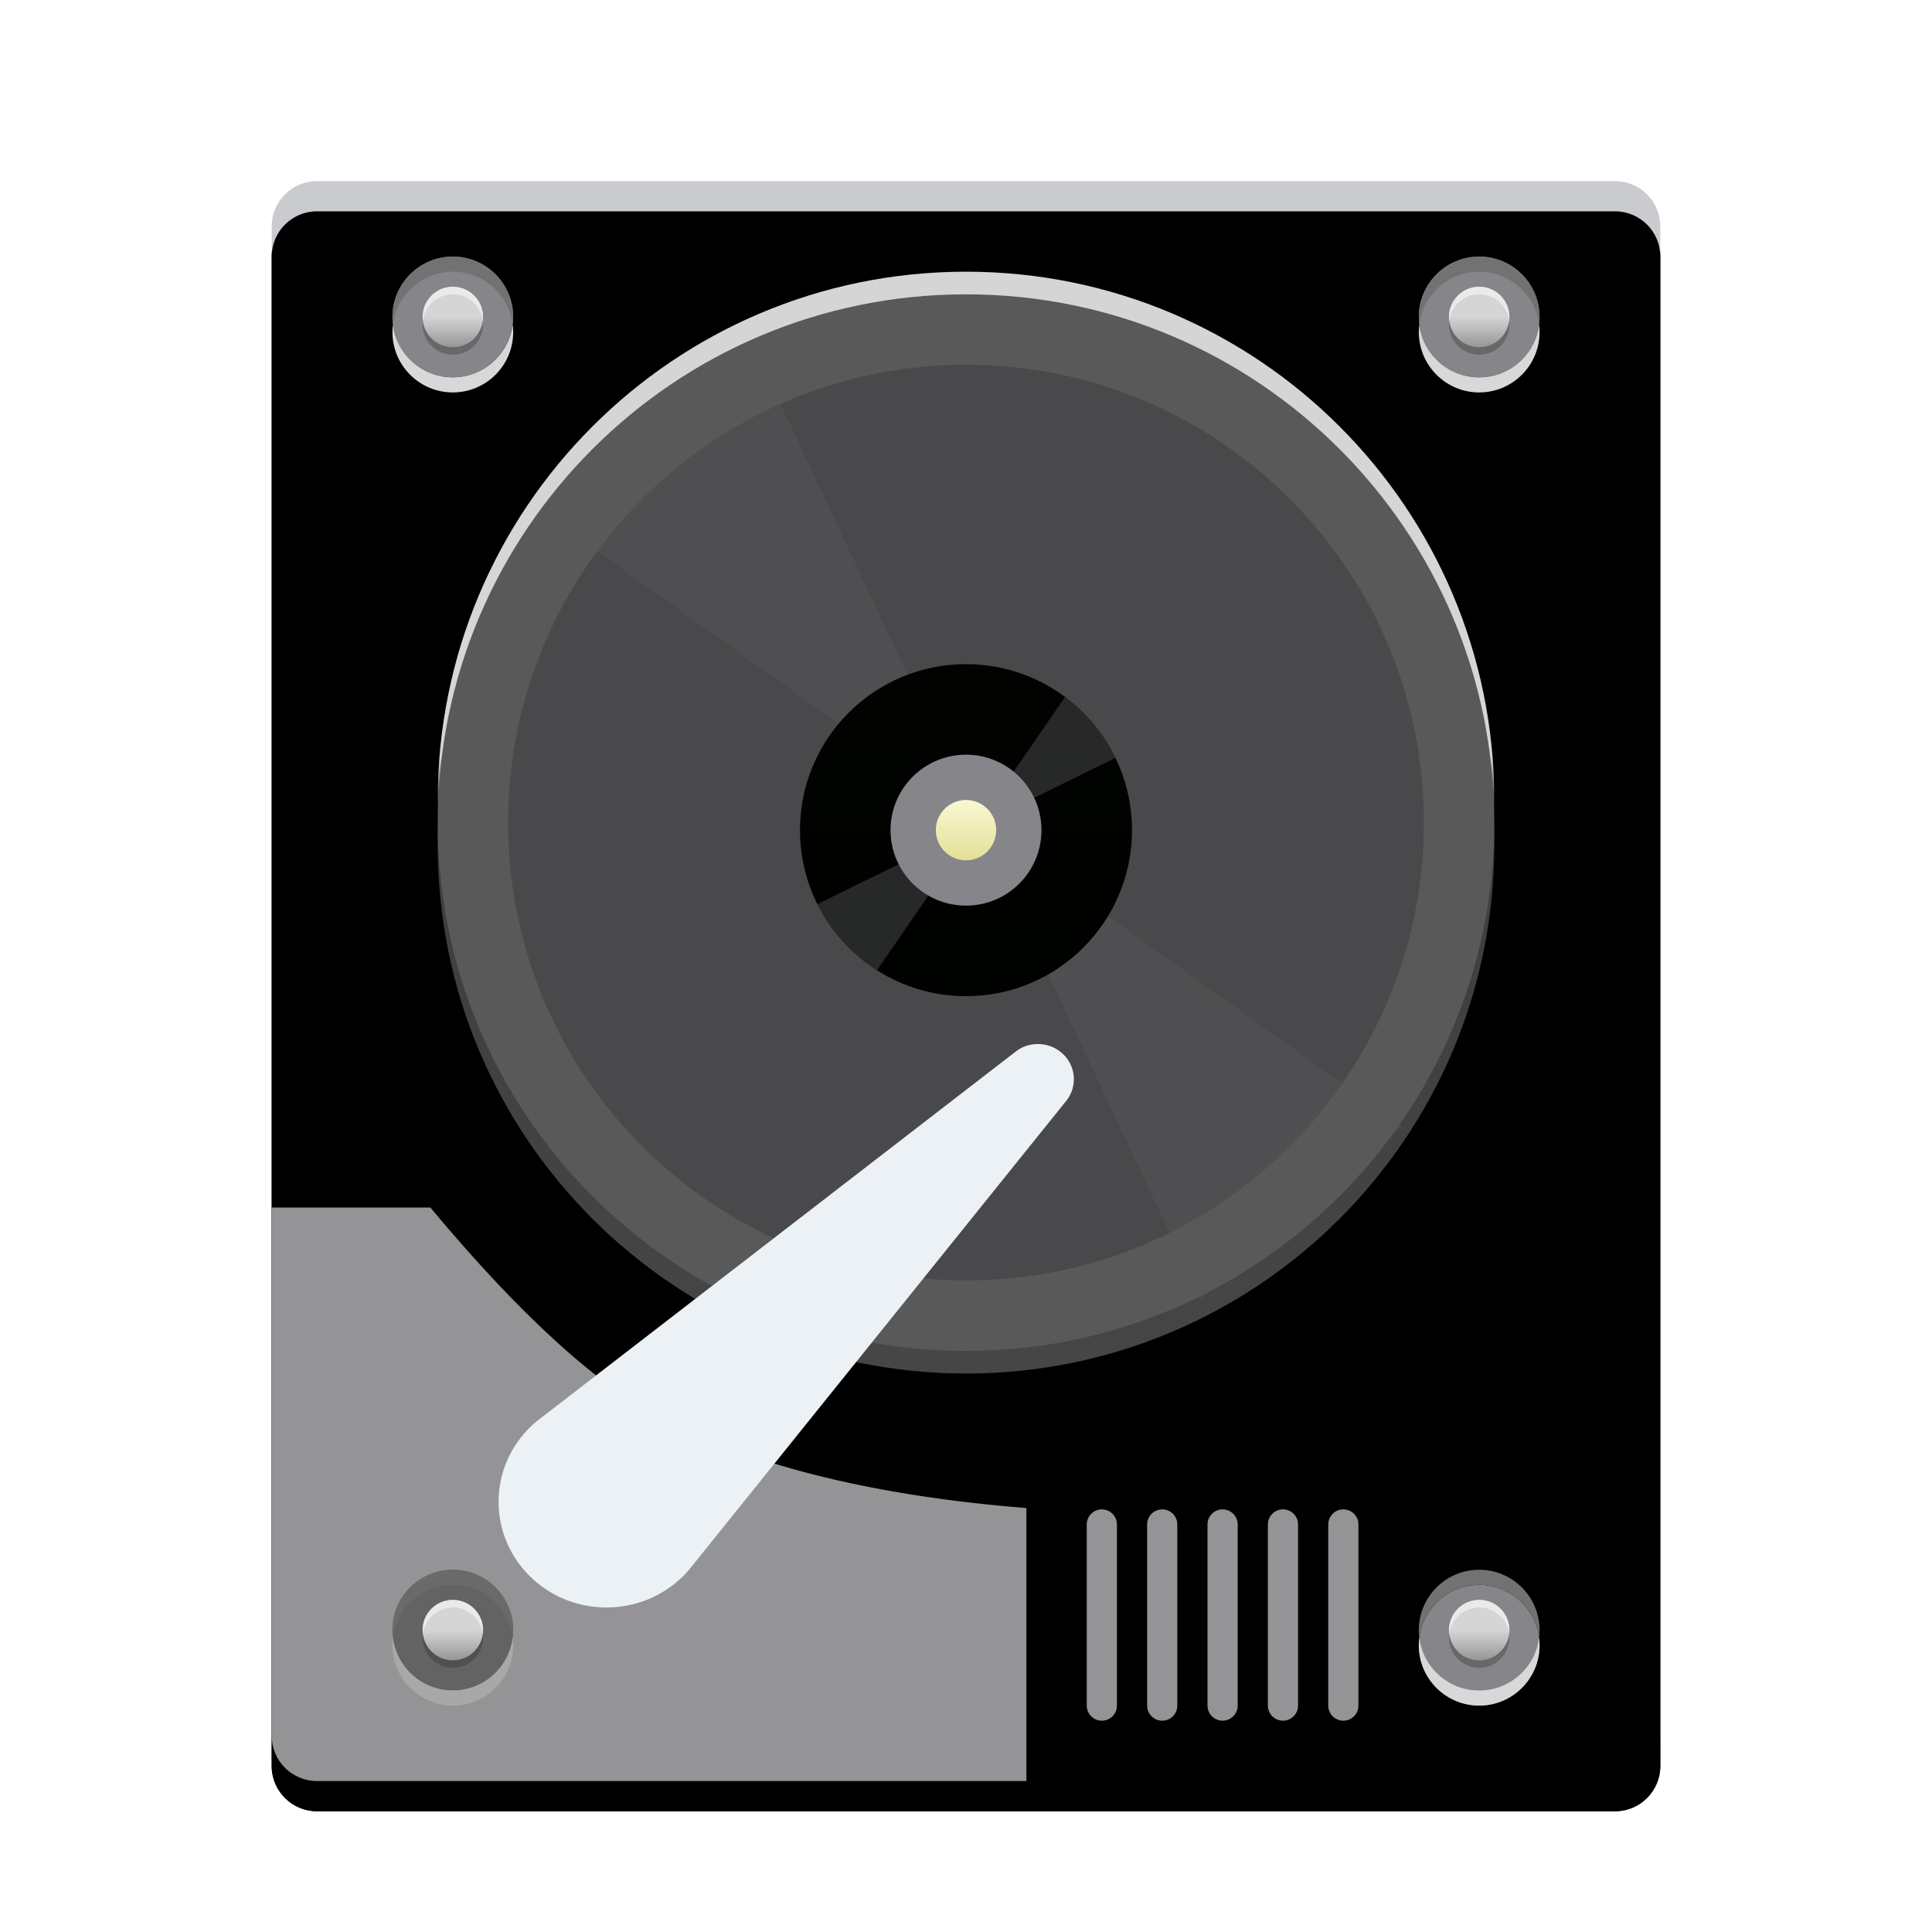 <svg xmlns="http://www.w3.org/2000/svg" xmlns:xlink="http://www.w3.org/1999/xlink" width="64" height="64" viewBox="0 0 64 64">
  <defs>
    <filter id="google-chrome-a" width="134.8%" height="132.1%" x="-17.4%" y="-15.1%" filterUnits="objectBoundingBox">
      <feOffset dy="1" in="SourceAlpha" result="shadowOffsetOuter1"/>
      <feGaussianBlur in="shadowOffsetOuter1" result="shadowBlurOuter1" stdDeviation="1.5"/>
      <feColorMatrix in="shadowBlurOuter1" result="shadowMatrixOuter1" values="0 0 0 0 0   0 0 0 0 0   0 0 0 0 0  0 0 0 0.2 0"/>
      <feMerge>
        <feMergeNode in="shadowMatrixOuter1"/>
        <feMergeNode in="SourceGraphic"/>
      </feMerge>
    </filter>
    <path id="google-chrome-c" d="M1.5,0 L44.5,0 C45.328,-1.52179594e-16 46,0.672 46,1.5 L46,51.5 C46,52.328 45.328,53 44.5,53 L1.5,53 C0.672,53 1.01453063e-16,52.328 0,51.5 L0,1.5 C-1.01453063e-16,0.672 0.672,1.52179594e-16 1.5,0 Z"/>
    <filter id="google-chrome-b" width="102.2%" height="103.8%" x="-1.1%" y="-.9%" filterUnits="objectBoundingBox">
      <feOffset dy="1" in="SourceAlpha" result="shadowOffsetOuter1"/>
      <feColorMatrix in="shadowOffsetOuter1" values="0 0 0 0 0.46   0 0 0 0 0.46   0 0 0 0 0.46  0 0 0 1 0"/>
    </filter>
    <filter id="google-chrome-d" width="102.2%" height="103.8%" x="-1.1%" y="-.9%" filterUnits="objectBoundingBox">
      <feOffset dy="1" in="SourceAlpha" result="shadowOffsetInner1"/>
      <feComposite in="shadowOffsetInner1" in2="SourceAlpha" k2="-1" k3="1" operator="arithmetic" result="shadowInnerInner1"/>
      <feColorMatrix in="shadowInnerInner1" values="0 0 0 0 0.847   0 0 0 0 0.85   0 0 0 0 0.867  0 0 0 1 0"/>
    </filter>
    <linearGradient id="google-chrome-e" x1="50%" x2="50%" y1="0%" y2="53.954%">
      <stop offset="0%" stop-color="#464646"/>
      <stop offset="91.361%" stop-color="#3E3E3F"/>
      <stop offset="100%" stop-color="#FFF" stop-opacity="0"/>
    </linearGradient>
    <linearGradient id="google-chrome-f" x1="50%" x2="50%" y1="0%" y2="51.367%">
      <stop offset="0%" stop-color="#D5D5D5"/>
      <stop offset="89.568%" stop-color="#D6D6D7"/>
      <stop offset="100%" stop-color="#FFF" stop-opacity="0"/>
    </linearGradient>
    <linearGradient id="google-chrome-g" x1="50%" x2="50%" y1="0%" y2="100%">
      <stop offset="0%" stop-color="#020300"/>
      <stop offset="100%" stop-color="#000200"/>
    </linearGradient>
    <linearGradient id="google-chrome-h" x1="50%" x2="50%" y1="100%" y2="0%">
      <stop offset="0%" stop-color="#E2E096"/>
      <stop offset="100%" stop-color="#F9F8D2"/>
    </linearGradient>
    <linearGradient id="google-chrome-i" x1="50%" x2="50%" y1="1.833%" y2="50%">
      <stop offset="0%" stop-color="#989898"/>
      <stop offset="100%" stop-color="#D5D5D5"/>
    </linearGradient>
  </defs>
  <g fill="none" fill-rule="evenodd" filter="url(#google-chrome-a)" transform="translate(9 5)">
    <use fill="#000" filter="url(#google-chrome-b)" xlink:href="#google-chrome-c"/>
    <use fill="#CACBCF" xlink:href="#google-chrome-c"/>
    <use fill="#000" filter="url(#google-chrome-d)" xlink:href="#google-chrome-c"/>
    <path fill="#949496" d="M27.5 44C27.776 44 28 44.224 28 44.5L28 50.5C28 50.776 27.776 51 27.5 51 27.224 51 27 50.776 27 50.5L27 44.5C27 44.224 27.224 44 27.5 44zM29.5 44C29.776 44 30 44.224 30 44.5L30 50.5C30 50.776 29.776 51 29.5 51 29.224 51 29 50.776 29 50.5L29 44.5C29 44.224 29.224 44 29.5 44zM31.5 44C31.776 44 32 44.224 32 44.5L32 50.5C32 50.776 31.776 51 31.5 51 31.224 51 31 50.776 31 50.5L31 44.5C31 44.224 31.224 44 31.5 44zM33.5 44C33.776 44 34 44.224 34 44.5L34 50.5C34 50.776 33.776 51 33.5 51 33.224 51 33 50.776 33 50.5L33 44.5C33 44.224 33.224 44 33.5 44zM35.5 44C35.776 44 36 44.224 36 44.5L36 50.5C36 50.776 35.776 51 35.5 51 35.224 51 35 50.776 35 50.5L35 44.5C35 44.224 35.224 44 35.5 44zM5.255 34C8.25 37.592 10.835 39.939 13.01 41.042 16.065 42.592 20.062 43.563 25 43.956L25 53 1.5 53C.672 53 1.01453063e-16 52.328 0 51.5L0 34 0 34 5.255 34z"/>
    <g fill-rule="nonzero" transform="translate(5.5 3)">
      <path fill="url(#google-chrome-e)" d="M17.5,1.5 C7.836,1.5 0,9.335 0,19 C0,28.665 7.836,36.501 17.5,36.501 C27.164,36.501 35,28.665 35,19 C35,9.335 27.164,1.5 17.5,1.5 Z M28.224,29.725 C26.831,31.118 25.209,32.211 23.403,32.977 C21.535,33.767 19.549,34.166 17.5,34.166 C15.451,34.166 13.465,33.767 11.597,32.977 C9.791,32.211 8.169,31.118 6.776,29.725 C5.382,28.332 4.288,26.708 3.524,24.903 C2.734,23.035 2.333,21.049 2.333,19 C2.333,16.952 2.734,14.966 3.524,13.097 C4.288,11.292 5.382,9.67 6.776,8.276 C8.169,6.882 9.791,5.788 11.597,5.025 C13.465,4.234 15.451,3.834 17.5,3.834 C19.549,3.834 21.535,4.234 23.403,5.025 C25.209,5.788 26.831,6.882 28.224,8.276 C29.618,9.67 30.712,11.292 31.476,13.097 C32.266,14.966 32.667,16.952 32.667,19 C32.667,21.049 32.266,23.035 31.476,24.903 C30.712,26.708 29.618,28.332 28.224,29.725 Z" transform="matrix(1 0 0 -1 0 38)"/>
      <path fill="url(#google-chrome-f)" d="M17.5,0 C7.836,0 0,7.835 0,17.5 C0,27.165 7.836,35.001 17.5,35.001 C27.164,35.001 35,27.165 35,17.5 C35,7.835 27.164,0 17.5,0 Z M28.224,28.225 C26.831,29.618 25.209,30.711 23.403,31.477 C21.535,32.267 19.549,32.666 17.5,32.666 C15.451,32.666 13.465,32.267 11.597,31.477 C9.791,30.711 8.169,29.618 6.776,28.225 C5.382,26.832 4.288,25.208 3.524,23.403 C2.734,21.535 2.333,19.549 2.333,17.5 C2.333,15.452 2.734,13.466 3.524,11.597 C4.288,9.792 5.382,8.17 6.776,6.776 C8.169,5.382 9.791,4.288 11.597,3.525 C13.465,2.734 15.451,2.334 17.5,2.334 C19.549,2.334 21.535,2.734 23.403,3.525 C25.209,4.288 26.831,5.382 28.224,6.776 C29.618,8.17 30.712,9.792 31.476,11.597 C32.266,13.466 32.667,15.452 32.667,17.5 C32.667,19.549 32.266,21.535 31.476,23.403 C30.712,25.208 29.618,26.832 28.224,28.225 Z"/>
      <path fill="#49494C" d="M33.75,18.624 C33.75,27.475 26.475,34.75 17.5,34.75 C8.525,34.75 1.25,27.475 1.25,18.624 C1.25,9.526 8.525,2.25 17.5,2.25 C26.475,2.25 33.75,9.526 33.75,18.624"/>
      <polygon fill="#595959" points="2.729 26.892 32.797 9.431 26.514 3.275 8.807 33.295" opacity=".4" transform="rotate(95 17.763 18.285)"/>
      <g transform="translate(12 13)">
        <path fill="url(#google-chrome-g)" d="M5.5,11 C2.462,11 0,8.537 0,5.5 C0,2.463 2.462,0 5.5,0 C8.538,0 11,2.463 11,5.5 C11,8.537 8.538,11 5.5,11 Z"/>
        <path fill="#4F4F50" d="M1.974,9.056 C1.133,8.521 0.448,7.763 0,6.866 L9.877,2.018 C9.489,1.218 8.913,0.526 8.207,2.22044605e-16 L1.974,9.056 Z" opacity=".5" transform="translate(.576 1.086)"/>
        <path fill="#85858A" d="M5.5,8 C4.119,8 3,6.881 3,5.5 C3,4.119 4.119,3 5.5,3 C6.881,3 8,4.119 8,5.5 C8,6.881 6.881,8 5.5,8 Z"/>
        <path fill="url(#google-chrome-h)" d="M6.5,5.5 C6.5,6.052 6.053,6.5 5.5,6.5 C4.948,6.5 4.5,6.052 4.5,5.5 C4.5,4.948 4.948,4.5 5.5,4.5 C6.053,4.5 6.5,4.948 6.5,5.5"/>
      </g>
      <path fill="#595959" d="M17.5,0.75 C7.836,0.75 0,8.585 0,18.25 C0,27.915 7.836,35.751 17.5,35.751 C27.164,35.751 35,27.915 35,18.25 C35,8.585 27.164,0.75 17.5,0.75 Z M28.224,28.975 C26.831,30.368 25.209,31.461 23.403,32.227 C21.535,33.017 19.549,33.416 17.5,33.416 C15.451,33.416 13.465,33.017 11.597,32.227 C9.791,31.461 8.169,30.368 6.776,28.975 C5.382,27.582 4.288,25.958 3.524,24.153 C2.734,22.285 2.333,20.299 2.333,18.25 C2.333,16.202 2.734,14.216 3.524,12.347 C4.288,10.542 5.382,8.92 6.776,7.526 C8.169,6.132 9.791,5.038 11.597,4.275 C13.465,3.484 15.451,3.084 17.5,3.084 C19.549,3.084 21.535,3.484 23.403,4.275 C25.209,5.038 26.831,6.132 28.224,7.526 C29.618,8.92 30.712,10.542 31.476,12.347 C32.266,14.216 32.667,16.202 32.667,18.25 C32.667,20.299 32.266,22.285 31.476,24.153 C30.712,25.958 29.618,27.582 28.224,28.975 Z"/>
    </g>
    <path fill="#ECF1F6" fill-rule="nonzero" d="M6.448,17.244 L18.774,1.921 C18.951,1.716 19.057,1.453 19.057,1.165 C19.057,0.523 18.523,-2.35922393e-16 17.865,-2.35922393e-16 C17.572,-2.35922393e-16 17.304,0.103 17.096,0.277 L1.452,12.351 C0.57,12.988 3.71230824e-16,14.012 3.71230824e-16,15.165 C3.71230824e-16,17.1 1.6,18.666 3.573,18.666 C4.753,18.666 5.798,18.107 6.448,17.244 Z" transform="translate(7.516 28.584)"/>
    <g fill-rule="nonzero" transform="translate(4 2.5)">
      <path fill="#85858A" d="M4,2.001 C4,3.105 3.104,4 2,4 C0.896,4 0,3.105 0,2.001 C0,0.896 0.896,0 2,0 C3.104,0 4,0.896 4,2.001 Z"/>
      <path fill="#68686B" d="M1.008,2.125 C1.003,2.166 1,2.207 1,2.25 C1,2.802 1.448,3.25 2,3.25 C2.552,3.25 3,2.802 3,2.25 C3,2.207 2.997,2.166 2.992,2.125 C2.931,2.618 2.51,3 2,3 C1.49,3 1.069,2.618 1.008,2.125 Z"/>
      <path fill="url(#google-chrome-i)" d="M3,2 C3,2.553 2.552,3 2,3 C1.448,3 1,2.553 1,2 C1,1.448 1.448,1 2,1 C2.552,1 3,1.448 3,2 Z" transform="matrix(1 0 0 -1 0 4)"/>
      <path fill="#EAEAEA" d="M1.992,1.125 C1.997,1.084 2,1.043 2,1 C2,0.448 1.552,0 1,0 C0.448,0 0,0.448 0,1 C0,1.043 0.003,1.084 0.008,1.125 C0.069,0.632 0.49,0.25 1,0.25 C1.51,0.25 1.931,0.632 1.992,1.125 Z" transform="translate(1 1)"/>
      <path fill="#727272" d="M3.985,2.251 C3.995,2.169 4,2.085 4,2.001 C4,0.896 3.104,0 2,0 C0.896,0 0,0.896 0,2.001 C0,2.085 0.005,2.169 0.015,2.251 C0.139,1.264 0.981,0.5 2,0.5 C3.019,0.5 3.861,1.264 3.985,2.251 Z"/>
      <path fill="#D8D8D8" d="M0.015,2.251 C0.005,2.333 0,2.416 0,2.501 C0,3.605 0.896,4.5 2,4.5 C3.104,4.5 4,3.605 4,2.501 C4,2.416 3.995,2.333 3.985,2.251 C3.861,3.237 3.019,4 2,4 C0.981,4 0.139,3.237 0.015,2.251 L0.015,2.251 Z"/>
      <g transform="translate(34)">
        <path fill="#85858A" d="M4,2.001 C4,3.105 3.104,4 2,4 C0.896,4 0,3.105 0,2.001 C0,0.896 0.896,0 2,0 C3.104,0 4,0.896 4,2.001 Z"/>
        <path fill="#68686B" d="M1.008,2.125 C1.003,2.166 1,2.207 1,2.25 C1,2.802 1.448,3.25 2,3.25 C2.552,3.25 3,2.802 3,2.25 C3,2.207 2.997,2.166 2.992,2.125 C2.931,2.618 2.51,3 2,3 C1.49,3 1.069,2.618 1.008,2.125 Z"/>
        <path fill="url(#google-chrome-i)" d="M3,2 C3,2.553 2.552,3 2,3 C1.448,3 1,2.553 1,2 C1,1.448 1.448,1 2,1 C2.552,1 3,1.448 3,2 Z" transform="matrix(1 0 0 -1 0 4)"/>
        <path fill="#EAEAEA" d="M1.992,1.125 C1.997,1.084 2,1.043 2,1 C2,0.448 1.552,0 1,0 C0.448,0 0,0.448 0,1 C0,1.043 0.003,1.084 0.008,1.125 C0.069,0.632 0.49,0.25 1,0.25 C1.51,0.25 1.931,0.632 1.992,1.125 Z" transform="translate(1 1)"/>
        <path fill="#727272" d="M3.985,2.251 C3.995,2.169 4,2.085 4,2.001 C4,0.896 3.104,0 2,0 C0.896,0 0,0.896 0,2.001 C0,2.085 0.005,2.169 0.015,2.251 C0.139,1.264 0.981,0.5 2,0.5 C3.019,0.5 3.861,1.264 3.985,2.251 Z"/>
        <path fill="#D8D8D8" d="M0.015,2.251 C0.005,2.333 0,2.416 0,2.501 C0,3.605 0.896,4.5 2,4.5 C3.104,4.5 4,3.605 4,2.501 C4,2.416 3.995,2.333 3.985,2.251 C3.861,3.237 3.019,4 2,4 C0.981,4 0.139,3.237 0.015,2.251 L0.015,2.251 Z"/>
      </g>
    </g>
    <g fill-rule="nonzero" transform="translate(4 46)">
      <path fill="#636363" d="M4,2.001 C4,3.105 3.104,4 2,4 C0.896,4 0,3.105 0,2.001 C0,0.896 0.896,0 2,0 C3.104,0 4,0.896 4,2.001 Z"/>
      <path fill="#505050" d="M3,2.25 C3,2.803 2.552,3.25 2,3.25 C1.448,3.25 1,2.803 1,2.25 C1,1.698 1.448,1.25 2,1.25 C2.552,1.25 3,1.698 3,2.25 Z" transform="matrix(1 0 0 -1 0 4.5)"/>
      <path fill="url(#google-chrome-i)" d="M3,2 C3,2.553 2.552,3 2,3 C1.448,3 1,2.553 1,2 C1,1.448 1.448,1 2,1 C2.552,1 3,1.448 3,2 Z" transform="matrix(1 0 0 -1 0 4)"/>
      <path fill="#EAEAEA" d="M1.992,1.125 C1.997,1.084 2,1.043 2,1 C2,0.448 1.552,0 1,0 C0.448,0 0,0.448 0,1 C0,1.043 0.003,1.084 0.008,1.125 C0.069,0.632 0.49,0.25 1,0.25 C1.51,0.25 1.931,0.632 1.992,1.125 Z" transform="translate(1 1)"/>
      <path fill="#6A6A6A" d="M3.985,2.251 C3.995,2.169 4,2.085 4,2.001 C4,0.896 3.104,0 2,0 C0.896,0 0,0.896 0,2.001 C0,2.085 0.005,2.169 0.015,2.251 C0.139,1.264 0.981,0.5 2,0.5 C3.019,0.5 3.861,1.264 3.985,2.251 Z"/>
      <path fill="#A8A8A8" d="M0.015,2.251 C0.005,2.333 0,2.416 0,2.501 C0,3.605 0.896,4.5 2,4.5 C3.104,4.5 4,3.605 4,2.501 C4,2.416 3.995,2.333 3.985,2.251 C3.861,3.237 3.019,4 2,4 C0.981,4 0.139,3.237 0.015,2.251 L0.015,2.251 Z"/>
      <g transform="translate(34)">
        <path fill="#85858A" d="M4,2.501 C4,3.605 3.104,4.5 2,4.5 C0.896,4.5 0,3.605 0,2.501 C0,1.396 0.896,0.5 2,0.5 C3.104,0.5 4,1.396 4,2.501 Z"/>
        <path fill="#68686B" d="M1.008,2.125 C1.003,2.166 1,2.207 1,2.25 C1,2.802 1.448,3.25 2,3.25 C2.552,3.25 3,2.802 3,2.25 C3,2.207 2.997,2.166 2.992,2.125 C2.931,2.618 2.51,3 2,3 C1.49,3 1.069,2.618 1.008,2.125 Z"/>
        <path fill="url(#google-chrome-i)" d="M3,2 C3,2.553 2.552,3 2,3 C1.448,3 1,2.553 1,2 C1,1.448 1.448,1 2,1 C2.552,1 3,1.448 3,2 Z" transform="matrix(1 0 0 -1 0 4)"/>
        <path fill="#EAEAEA" d="M1.992,1.125 C1.997,1.084 2,1.043 2,1 C2,0.448 1.552,0 1,0 C0.448,0 0,0.448 0,1 C0,1.043 0.003,1.084 0.008,1.125 C0.069,0.632 0.49,0.25 1,0.25 C1.51,0.25 1.931,0.632 1.992,1.125 Z" transform="translate(1 1)"/>
        <path fill="#727272" d="M3.985,2.251 C3.995,2.169 4,2.085 4,2.001 C4,0.896 3.104,0 2,0 C0.896,0 0,0.896 0,2.001 C0,2.085 0.005,2.169 0.015,2.251 C0.139,1.264 0.981,0.5 2,0.5 C3.019,0.5 3.861,1.264 3.985,2.251 Z"/>
        <path fill="#D8D8D8" d="M0.015,2.251 C0.005,2.333 0,2.416 0,2.501 C0,3.605 0.896,4.5 2,4.5 C3.104,4.5 4,3.605 4,2.501 C4,2.416 3.995,2.333 3.985,2.251 C3.861,3.237 3.019,4 2,4 C0.981,4 0.139,3.237 0.015,2.251 L0.015,2.251 Z"/>
      </g>
    </g>
  </g>
</svg>
